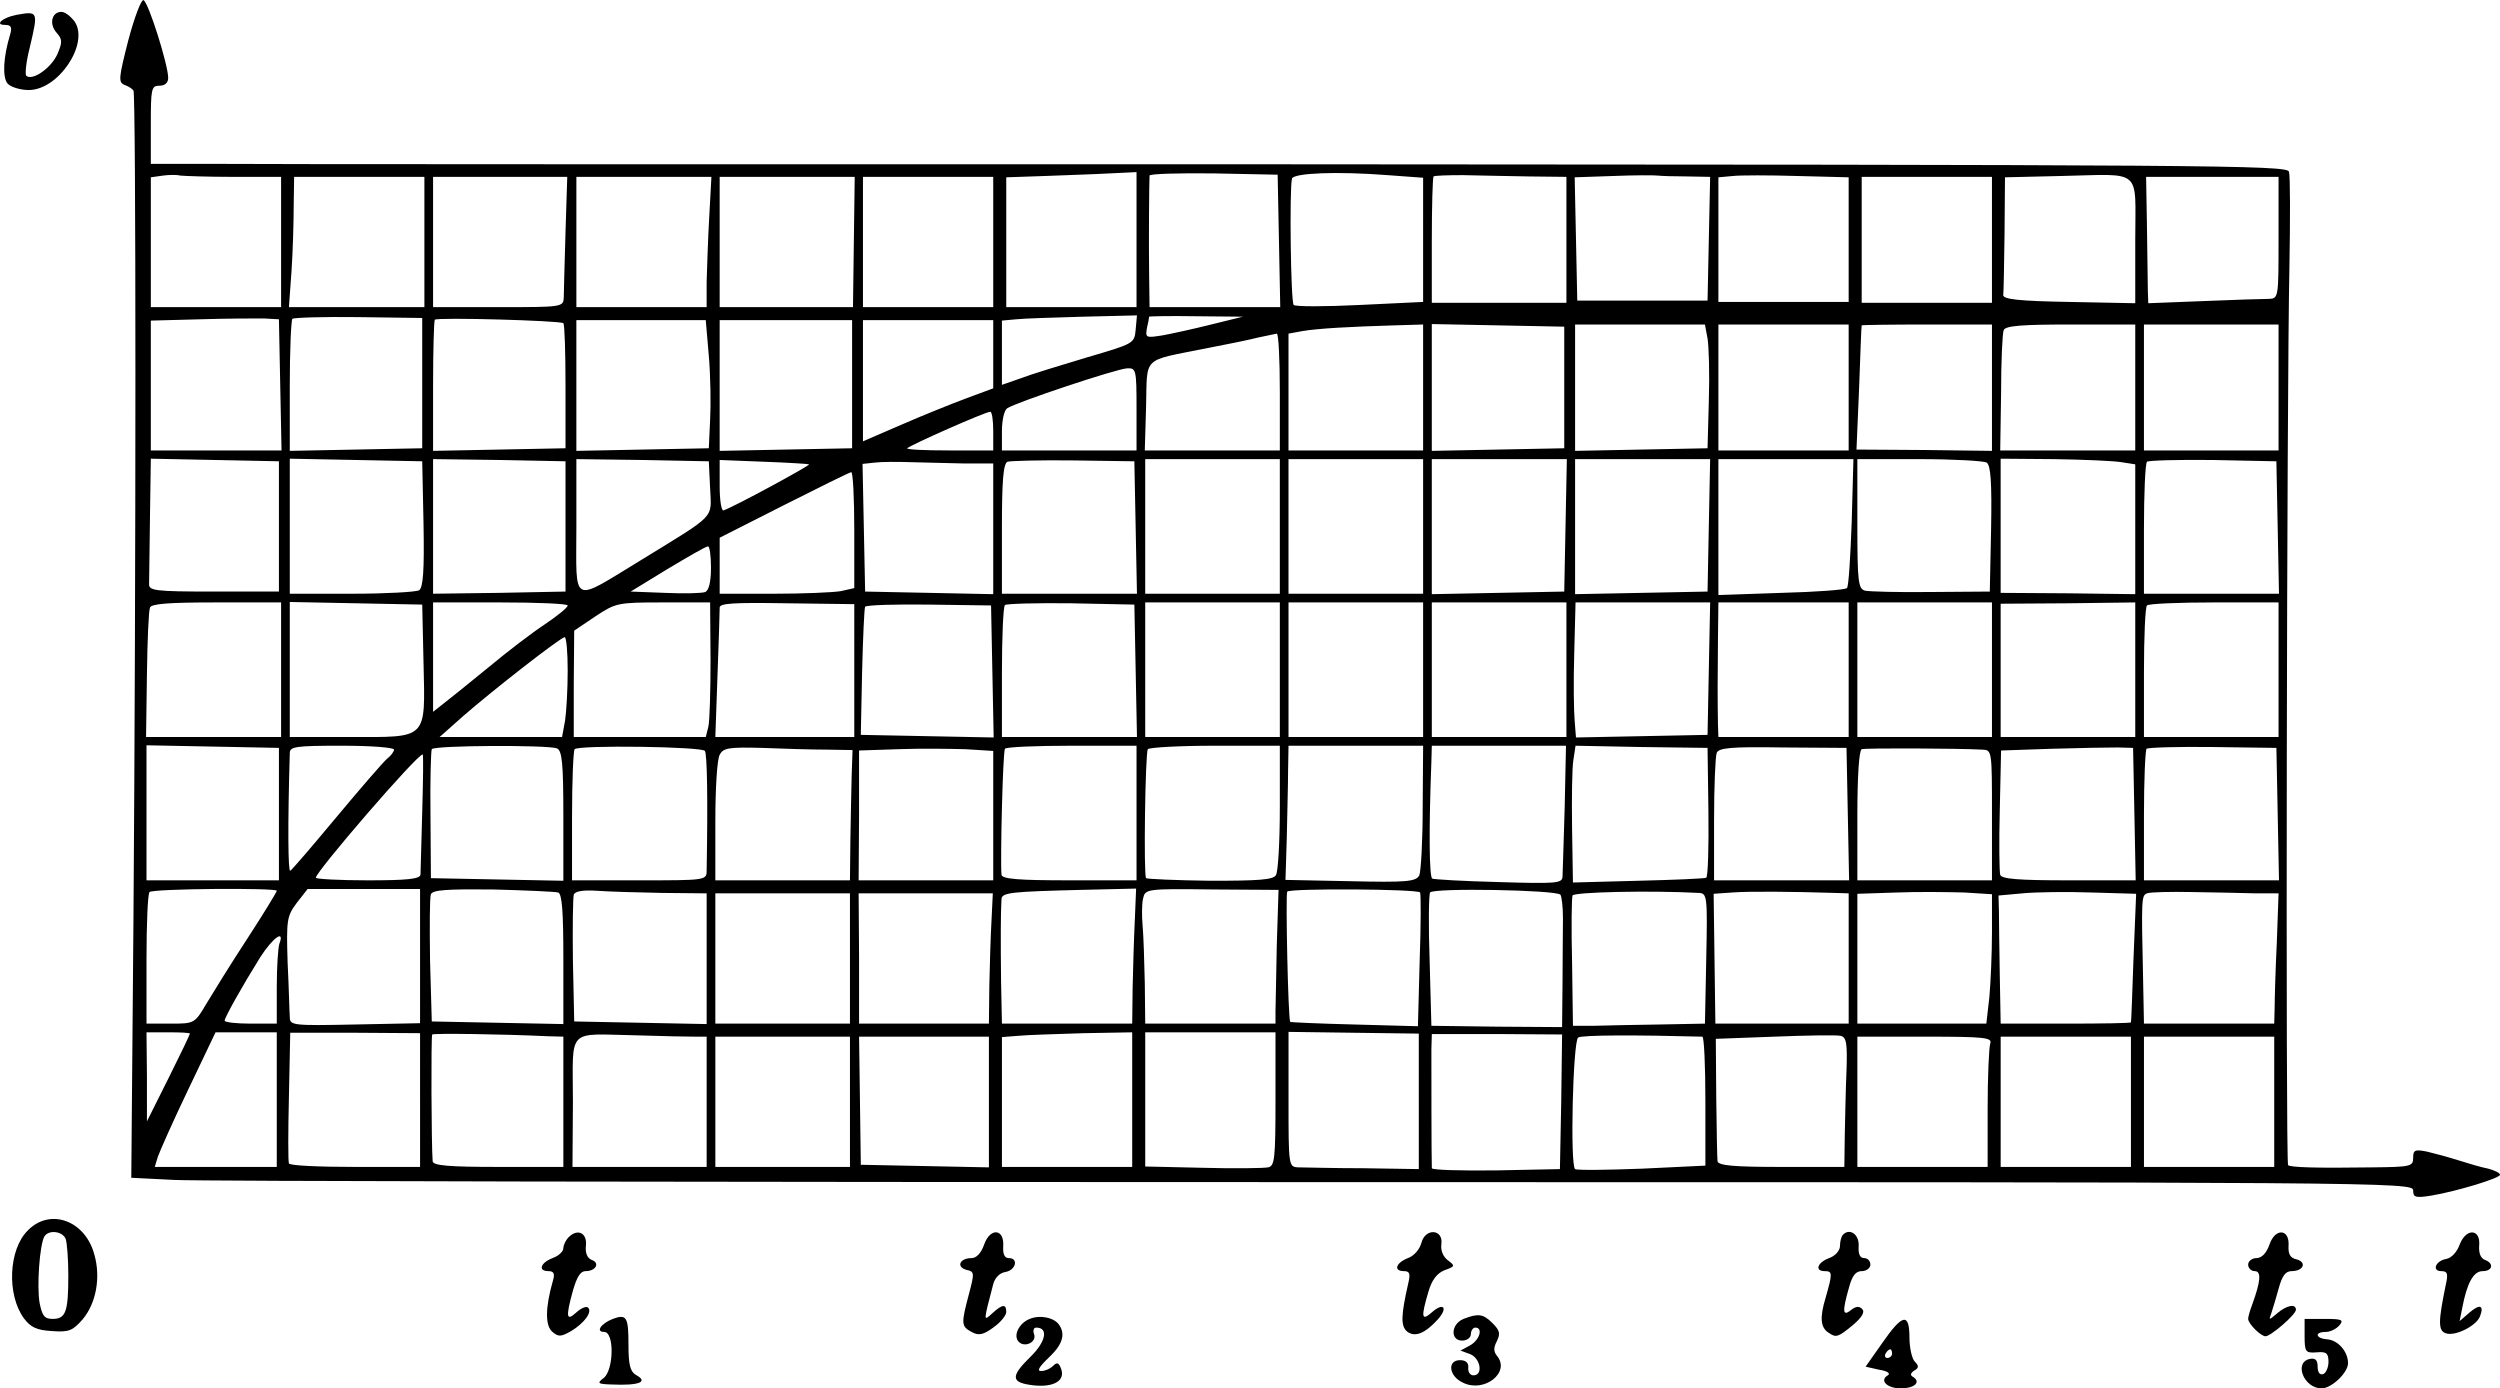 <?xml version="1.0" standalone="no"?>
<!DOCTYPE svg PUBLIC "-//W3C//DTD SVG 20010904//EN"
 "http://www.w3.org/TR/2001/REC-SVG-20010904/DTD/svg10.dtd">
<svg version="1.0" xmlns="http://www.w3.org/2000/svg"
 width="575.733pt" height="319.734pt" viewBox="0 0 575.733 319.734"
 preserveAspectRatio="xMidYMid meet">
<g transform="translate(-27.266,332.734) scale(0.1,-0.1)"
fill="#000000" stroke="none">
<path d="M568 3234 c-22 -86 -23 -96 -9 -102 9 -3 18 -9 21 -13 6 -9 6 -1105
0 -1909 l-5 -595 100 -5 c55 -3 1237 -5 2628 -5 2466 0 2527 0 2527 -19 0 -16
5 -18 42 -12 59 10 158 40 158 48 0 4 -12 10 -27 14 -16 3 -46 12 -68 19 -22
7 -55 16 -72 20 -29 6 -33 4 -33 -14 0 -20 -6 -21 -92 -22 -133 -2 -190 0
-196 5 -6 6 -3 1789 3 2066 2 113 2 213 -1 222 -4 15 -166 16 -2332 17 -1280
0 -2387 0 -2459 1 l-133 0 0 90 c0 83 1 90 20 90 13 0 20 7 20 18 0 30 -46
176 -57 179 -5 2 -21 -40 -35 -93z m243 -314 l109 0 0 -150 0 -150 -150 0
-150 0 0 149 0 150 28 4 c15 2 33 2 40 0 8 -1 63 -3 123 -3z m2079 -144 l0
-156 -150 0 -150 0 0 150 0 149 88 3 c48 2 115 4 150 6 l62 3 0 -155z m328 -3
l3 -153 -151 0 -150 0 -1 78 c-1 71 0 207 1 225 0 4 66 6 148 5 l147 -3 3
-152z m250 151 l82 -6 0 -143 0 -143 -146 -7 c-80 -4 -148 -4 -152 0 -7 6 -10
268 -4 291 4 13 104 17 220 8z m325 -3 l87 -1 0 -145 0 -145 -155 0 -155 0 0
143 c0 79 2 146 4 148 2 2 33 3 68 3 35 -1 102 -2 151 -3z m365 0 l53 -1 -3
-142 -3 -143 -150 0 -150 0 -3 142 -3 142 88 3 c49 2 95 2 103 1 8 -1 39 -2
68 -2z m372 -146 l0 -143 -150 0 -150 0 0 143 0 144 33 3 c17 2 85 2 150 0
l117 -3 0 -144z m660 -1 l0 -145 -152 3 c-115 2 -153 6 -152 16 1 6 2 70 3
142 l1 129 128 3 c191 4 172 21 172 -148z m-3940 -4 l0 -150 -156 0 -156 0 6
83 c3 45 5 112 5 150 l1 67 150 0 150 0 0 -150z m325 23 c-2 -71 -4 -138 -4
-150 -1 -23 -2 -23 -151 -23 l-150 0 0 150 0 150 154 0 155 0 -4 -127z m331
35 c-3 -51 -5 -119 -6 -150 l0 -58 -150 0 -150 0 0 150 0 150 156 0 155 0 -5
-92z m333 -58 l-2 -150 -154 0 -153 0 0 150 0 150 156 0 155 0 -2 -150z m321
0 l0 -150 -150 0 -150 0 0 150 0 150 150 0 150 0 0 -150z m2300 5 l0 -145
-150 0 -150 0 0 145 0 145 150 0 150 0 0 -145z m660 5 c0 -138 0 -140 -22
-141 -13 0 -80 -2 -150 -5 l-128 -5 -1 28 c0 15 -1 81 -2 146 l-2 117 153 0
152 0 0 -140z m-4602 -339 l3 -151 -151 0 -150 0 0 150 0 149 113 3 c61 2 128
2 147 2 l35 -2 3 -151z m327 4 l0 -150 -152 -3 -153 -3 0 149 c0 82 3 151 6
155 3 3 72 5 152 4 l147 -2 0 -150z m325 138 c3 -2 5 -68 5 -146 l0 -142 -152
-3 -153 -3 0 149 c0 82 2 151 4 153 6 6 290 -2 296 -8z m1318 -15 c-3 -32 -4
-32 -113 -64 -60 -18 -129 -39 -152 -48 l-43 -15 0 74 0 74 33 3 c17 2 87 4
155 6 l123 3 -3 -33z m174 12 c-40 -10 -90 -21 -112 -25 -38 -6 -40 -6 -36 17
3 12 5 24 5 26 1 1 49 2 109 1 l107 -1 -73 -18z m-1157 -72 c4 -46 5 -112 3
-148 l-3 -65 -152 -3 -153 -3 0 151 0 150 149 0 149 0 7 -82z m330 -66 l0
-147 -152 -3 -153 -3 0 151 0 150 153 0 152 0 0 -148z m325 69 l0 -78 -62 -23
c-35 -13 -102 -40 -150 -61 l-88 -38 0 140 0 139 150 0 150 0 0 -79z m990 -76
l0 -145 -155 0 -155 0 0 135 0 134 33 6 c36 6 109 10 210 13 l67 2 0 -145z
m325 0 l0 -140 -152 -3 -153 -3 0 146 0 146 153 -3 152 -3 0 -140z m330 113
c3 -18 5 -82 3 -143 l-3 -110 -152 -3 -153 -3 0 146 0 145 150 0 149 0 6 -32z
m325 -113 l0 -145 -150 0 -150 0 0 145 0 145 150 0 150 0 0 -145z m330 0 l0
-146 -156 2 -156 1 6 141 c3 78 5 143 6 145 0 1 68 2 150 2 l150 0 0 -145z
m330 0 l0 -145 -155 0 -156 0 2 132 c0 72 3 138 6 145 4 10 40 13 154 13 l149
0 0 -145z m330 0 l0 -145 -155 0 -155 0 0 145 0 145 155 0 155 0 0 -145z
m-2300 -10 l0 -135 -156 0 -155 0 3 102 c3 117 -11 103 138 133 47 9 101 20
120 25 19 4 38 8 43 9 4 1 7 -60 7 -134z m-330 -40 l0 -95 -155 0 -155 0 0 44
c0 25 5 48 12 53 21 14 252 91 276 92 21 1 22 -2 22 -94z m-330 -50 l0 -45
-102 0 c-56 0 -99 2 -96 5 6 7 180 84 191 84 4 1 7 -19 7 -44z m-1645 -220 l0
-150 -150 0 c-137 0 -150 2 -149 18 0 9 1 78 2 152 l2 136 148 -3 147 -3 0
-150z m333 6 c2 -109 -1 -146 -10 -153 -7 -4 -77 -8 -155 -8 l-143 0 0 155 0
156 153 -3 152 -3 3 -144z m327 -6 l0 -150 -152 -3 -153 -2 0 155 0 155 153
-2 152 -3 0 -150z m333 88 c3 -71 16 -58 -155 -163 -168 -102 -153 -110 -153
75 l0 155 153 -2 152 -3 3 -62z m228 55 c2 -3 -175 -99 -197 -106 -5 -2 -9 23
-9 56 l0 60 101 -4 c56 -2 103 -5 105 -6z m357 2 l67 0 0 -150 0 -151 -147 3
-148 3 -3 147 -3 147 28 3 c16 2 53 2 83 1 30 -1 85 -2 123 -3z m395 -147 l3
-153 -156 0 -155 0 0 149 c0 110 3 151 13 155 6 2 75 4 152 3 l140 -2 3 -152z
m332 2 l0 -155 -155 0 -155 0 0 155 0 155 155 0 155 0 0 -155z m330 0 l0 -155
-155 0 -155 0 0 155 0 155 155 0 155 0 0 -155z m328 3 l-3 -153 -152 -3 -153
-3 0 156 0 155 155 0 156 0 -3 -152z m330 0 l-3 -153 -152 -3 -153 -3 0 156 0
155 155 0 156 0 -3 -152z m329 7 c-3 -80 -7 -149 -11 -152 -4 -4 -72 -9 -151
-11 l-145 -5 0 157 0 156 156 0 155 0 -4 -145z m311 137 c9 -7 12 -44 10 -153
l-3 -144 -135 -1 c-74 -1 -143 1 -152 3 -16 4 -18 20 -18 154 l0 149 143 0
c78 0 148 -4 155 -8z m310 1 l32 -5 0 -149 0 -150 -155 2 -155 1 0 154 0 155
123 -1 c67 -1 137 -4 155 -7z m360 -150 l3 -153 -156 0 -155 0 0 148 c0 82 3
152 7 156 4 3 72 5 152 4 l146 -3 3 -152z m-3278 -7 l0 -133 -31 -7 c-17 -3
-87 -6 -155 -6 l-124 0 0 64 0 65 148 75 c81 41 150 75 155 76 4 0 7 -60 7
-134z m-330 -86 c0 -33 -5 -52 -13 -56 -8 -3 -49 -4 -93 -2 l-79 3 85 52 c47
28 88 52 93 52 4 1 7 -22 7 -49z m-990 -235 l0 -155 -156 0 -155 0 2 143 c1
78 4 148 7 155 3 9 43 12 153 12 l149 0 0 -155z m328 16 c4 -179 11 -171 -170
-171 l-138 0 0 155 0 156 153 -3 152 -3 3 -134z m332 132 c0 -5 -24 -24 -52
-43 -29 -19 -88 -64 -131 -100 -44 -36 -90 -73 -103 -83 l-24 -19 0 126 0 126
155 0 c85 0 155 -3 155 -7z m329 -124 c0 -72 -2 -142 -5 -155 l-6 -24 -152 0
-152 0 0 123 1 122 49 33 c47 31 51 32 156 32 l108 0 1 -131z m331 -26 l0
-153 -160 0 -160 0 5 142 c3 78 5 148 5 156 0 10 30 12 155 10 l155 -2 0 -153z
m318 -2 l3 -152 -153 3 -153 3 3 144 c2 80 5 148 7 151 3 4 69 6 147 5 l143
-2 3 -152z m330 2 l3 -153 -156 0 -155 0 0 148 c0 82 3 152 7 156 4 3 72 5
152 4 l146 -3 3 -152z m332 2 l0 -155 -155 0 -155 0 0 155 0 155 155 0 155 0
0 -155z m330 0 l0 -155 -155 0 -155 0 0 155 0 155 155 0 155 0 0 -155z m330 0
l0 -155 -155 0 -155 0 0 155 0 155 155 0 155 0 0 -155z m328 3 l-3 -153 -151
-3 -152 -3 -3 38 c-2 21 -3 91 -1 156 l3 117 155 0 155 0 -3 -152z m322 -3 l0
-155 -150 0 -150 0 -1 28 c-1 51 -1 117 0 200 l1 82 150 0 150 0 0 -155z m330
0 l0 -155 -155 0 -155 0 0 155 0 155 155 0 155 0 0 -155z m330 0 l0 -155 -155
0 -155 0 0 153 0 154 155 1 155 2 0 -155z m330 0 l0 -155 -155 0 -155 0 0 148
c0 82 3 152 7 155 3 4 73 7 155 7 l148 0 0 -155z m-3940 -2 c0 -43 -3 -95 -6
-115 l-7 -38 -141 0 -141 0 54 48 c70 61 224 181 234 182 4 0 7 -35 7 -77z
m-665 -330 l0 -153 -152 0 -153 0 0 155 0 156 153 -3 152 -3 0 -152z m265 148
c0 -5 -8 -15 -17 -22 -9 -8 -61 -68 -116 -134 -55 -66 -102 -121 -106 -123 -5
-2 -6 103 -1 271 0 15 13 17 120 17 66 0 120 -4 120 -9z m375 3 c12 -5 15 -33
15 -155 l0 -150 -152 3 -153 3 -1 145 c-1 80 1 148 3 152 5 9 266 10 288 2z
m341 -6 c5 -8 7 -105 4 -275 0 -23 -1 -23 -155 -23 l-155 0 0 148 c0 82 3 151
6 154 10 10 294 6 300 -4z m280 3 l60 -1 -2 -57 c-1 -32 -2 -100 -3 -150 l-1
-93 -155 0 -155 0 0 136 c0 74 4 143 10 153 8 16 21 18 97 16 49 -2 115 -4
149 -4z m384 -152 l0 -149 -155 0 -155 0 1 150 0 149 90 3 c50 2 119 1 155 0
l64 -4 0 -149z m330 6 l0 -155 -155 0 c-117 0 -155 3 -156 13 -3 31 3 283 8
290 2 4 71 7 154 7 l149 0 0 -155z m330 13 c0 -79 -4 -149 -9 -156 -6 -11 -42
-13 -151 -13 -79 1 -146 4 -148 6 -6 6 -2 287 4 297 3 4 72 8 155 8 l149 0 0
-142z m329 0 c0 -77 -4 -148 -8 -157 -8 -14 -30 -16 -159 -13 l-149 3 3 97 c1
53 3 123 3 155 l1 57 155 0 155 0 -1 -142z m327 0 c-2 -79 -5 -151 -5 -160 -1
-15 -16 -16 -147 -12 -80 2 -149 6 -153 8 -7 4 -8 112 -2 269 l1 37 155 0 154
0 -3 -142z m331 -10 c1 -81 -1 -149 -5 -152 -4 -2 -74 -5 -157 -7 l-150 -4 -2
125 c-1 69 0 140 3 157 l5 33 152 -3 152 -2 2 -147z m321 -5 l3 -153 -156 0
-155 0 0 139 c0 77 3 146 6 154 4 12 31 15 152 13 l147 -1 3 -152z m310 148
c22 -1 22 -2 22 -151 l0 -150 -155 0 -155 0 0 149 c0 91 4 151 10 153 9 3 220
2 278 -1z m350 -148 l3 -153 -155 0 c-114 0 -155 3 -157 13 -2 6 -3 74 -1 149
l3 137 117 4 c64 2 133 3 152 3 l35 -1 3 -152z m330 0 l3 -153 -156 0 -155 0
0 148 c0 82 3 151 6 155 4 3 72 5 153 4 l146 -2 3 -152z m-4273 5 c-2 -73 -4
-139 -4 -145 -1 -10 -32 -13 -121 -13 -66 0 -120 3 -120 6 0 14 233 284 246
284 2 0 1 -60 -1 -132z m-335 -182 c0 -3 -30 -52 -67 -109 -38 -58 -80 -126
-95 -151 -27 -46 -28 -46 -83 -46 l-55 0 0 148 c0 82 3 152 7 155 7 8 293 10
293 3z m330 -150 l0 -155 -150 -3 c-144 -3 -150 -2 -150 17 -1 11 -2 67 -5
125 -3 99 -2 107 21 138 l25 32 130 0 129 0 0 -154z m318 146 c9 -3 12 -43 12
-153 l0 -150 -152 3 -151 3 -4 140 c-1 77 -1 146 2 153 4 10 37 12 142 11 76
-2 144 -5 151 -7z m240 -1 l102 -1 0 -150 0 -151 -152 3 -153 3 -3 140 c-1 76
0 145 2 152 3 8 21 11 53 9 26 -2 94 -4 151 -5z m1088 -63 c-2 -40 -4 -110 -5
-155 l-1 -83 -150 0 -150 0 -2 98 c-1 88 -1 158 1 189 1 15 24 17 183 21 l127
3 -3 -73z m327 -56 c-1 -70 -3 -139 -3 -154 l0 -28 -150 0 -150 0 -1 93 c-1
50 -3 110 -5 132 -2 22 -2 50 1 63 5 22 7 23 159 21 l153 -1 -4 -126z m330
120 c2 -4 2 -75 -1 -158 l-4 -150 -147 4 c-80 2 -147 5 -147 6 -5 5 -11 295
-7 300 9 8 302 6 306 -2z m323 -5 c3 -3 6 -28 6 -54 0 -26 -1 -94 -1 -150 l-1
-101 -150 1 -151 2 -4 149 c-3 81 -2 153 1 158 7 11 289 6 300 -5z m319 4 c19
-1 20 -7 17 -151 l-3 -150 -105 -2 c-57 -1 -125 -2 -151 -3 l-48 0 -2 145 c-2
80 -1 150 1 155 3 8 178 12 291 6z m313 0 l32 -1 0 -150 0 -150 -153 0 -154 0
-2 149 -2 150 43 3 c38 3 142 2 236 -1z m362 -90 c0 -49 -3 -116 -6 -150 l-7
-61 -148 0 -149 0 0 150 0 149 91 3 c49 2 119 1 155 0 l64 -4 0 -87z m326 -59
c-3 -81 -5 -148 -6 -149 0 -2 -67 -3 -150 -3 l-150 0 -2 110 c-1 61 -2 127 -2
148 l-1 37 55 5 c30 3 102 4 159 2 l103 -3 -6 -147z m282 148 l52 0 -4 -112
c-3 -62 -5 -130 -5 -150 l-1 -38 -150 0 -150 0 -2 103 c-4 184 -4 192 9 197 7
3 54 4 105 3 51 -1 117 -2 146 -3z m-3238 -150 l0 -150 -155 0 -155 0 0 150 0
150 155 0 155 0 0 -150z m326 88 c-2 -35 -4 -102 -5 -150 l-1 -88 -150 0 -149
0 0 150 -1 150 155 0 154 0 -3 -62z m-1640 -54 c-3 -9 -6 -54 -6 -100 l0 -84
-60 0 c-33 0 -60 3 -60 7 0 7 39 77 82 146 29 45 57 65 44 31z m-206 -207 c0
-2 -22 -48 -49 -102 l-50 -100 0 103 -1 102 50 0 c28 0 50 -1 50 -3z m200
-152 l0 -155 -141 0 -140 0 7 23 c4 12 35 82 70 155 l63 132 70 0 71 0 0 -155z
m330 -1 l0 -154 -149 0 c-83 0 -151 3 -153 8 -2 4 -2 73 0 154 l3 147 150 0
149 -1 0 -154z m293 147 l37 -1 0 -150 0 -150 -150 0 c-113 0 -150 3 -151 13
-3 37 -4 289 -1 292 3 3 160 1 265 -4z m340 -1 l27 0 0 -150 0 -150 -155 0
-154 0 1 149 c0 175 -17 157 148 154 58 -2 117 -3 133 -3z m1007 -145 l0 -155
-150 0 -150 0 0 149 0 150 38 3 c20 2 88 4 150 6 l112 2 0 -155z m330 1 c0
-138 -2 -154 -17 -157 -10 -2 -78 -3 -150 -1 l-133 3 0 155 0 154 150 0 150 0
0 -154z m330 -5 l0 -156 -127 2 c-71 0 -138 2 -150 2 -23 1 -23 2 -23 157 l0
155 150 -2 150 -2 0 -156z m328 -1 l-3 -155 -147 -3 c-82 -1 -148 1 -148 5 -1
20 -1 242 -1 274 l1 35 150 0 150 -1 -2 -155z m325 150 c4 0 7 -67 7 -148 l0
-149 -146 -7 c-80 -3 -149 -4 -154 -1 -12 8 -5 295 7 303 9 6 136 6 286 2z
m332 -78 c-2 -42 -3 -110 -4 -149 l-1 -73 -145 0 c-108 0 -145 3 -147 13 -1 6
-2 73 -3 147 l-1 135 135 5 c75 3 143 4 152 2 14 -3 16 -17 14 -80z m-2295
-72 l0 -150 -155 0 -155 0 0 150 0 150 155 0 155 0 0 -150z m320 0 l0 -151
-147 3 -148 3 -2 148 -2 147 149 0 150 0 0 -150z m2306 134 c-3 -9 -6 -76 -6
-150 l0 -134 -150 0 -150 0 0 150 0 150 156 0 c138 0 155 -2 150 -16z m324
-134 l0 -150 -150 0 -150 0 0 150 0 150 150 0 150 0 0 -150z m330 0 l0 -150
-150 0 -150 0 0 150 0 150 150 0 150 0 0 -150z"/>
<path d="M310 3293 c-31 -6 -51 -23 -26 -23 14 0 17 -5 12 -22 -16 -53 -18
-98 -6 -113 7 -8 29 -15 49 -15 68 0 139 106 106 157 -9 12 -22 23 -31 23 -22
0 -29 -28 -11 -48 13 -15 14 -21 2 -49 -14 -32 -58 -63 -72 -50 -3 4 0 33 8
64 20 85 20 85 -31 76z"/>
<path d="M337 494 c-45 -44 -49 -149 -9 -203 15 -20 29 -27 64 -29 40 -3 48 1
71 27 31 37 42 96 27 149 -21 79 -102 108 -153 56z m87 -20 c3 -9 6 -46 6 -84
0 -84 -6 -100 -36 -100 -19 0 -24 7 -30 36 -7 38 0 136 11 154 10 16 42 12 49
-6z"/>
<path d="M1582 478 c-6 -6 -12 -18 -12 -25 0 -8 -11 -18 -25 -23 -28 -11 -34
-30 -9 -30 12 0 15 -6 10 -22 -18 -63 -18 -104 -1 -118 14 -12 20 -11 43 2 31
19 49 44 39 54 -4 4 -16 -1 -27 -11 -23 -21 -25 -12 -8 50 9 31 17 45 29 45
24 0 34 19 14 26 -10 4 -15 16 -13 33 3 29 -19 40 -40 19z"/>
<path d="M2539 461 c-7 -20 -18 -31 -29 -31 -27 0 -36 -20 -12 -27 19 -4 19
-7 6 -56 -18 -68 -18 -74 6 -87 16 -9 27 -7 50 10 17 12 30 28 30 36 0 19 -9
18 -32 -3 -21 -19 -21 -21 2 67 4 15 15 26 28 28 24 4 31 32 8 32 -10 0 -14 9
-13 27 3 41 -30 44 -44 4z"/>
<path d="M3546 465 c-4 -15 -17 -30 -31 -35 -28 -11 -34 -30 -9 -30 13 0 15
-6 10 -27 -17 -75 -18 -99 -3 -112 18 -14 41 -5 71 28 24 27 13 40 -14 16 -24
-21 -25 -11 -8 47 8 28 20 43 37 50 25 9 25 10 8 23 -11 8 -17 23 -15 37 5 35
-37 38 -46 3z"/>
<path d="M4517 484 c-4 -4 -7 -16 -7 -26 0 -11 -11 -23 -25 -28 -27 -10 -34
-30 -10 -30 18 0 18 -5 2 -61 -14 -46 -12 -69 7 -81 17 -12 22 -10 56 18 21
18 28 30 21 37 -7 7 -15 6 -26 -3 -19 -15 -20 -3 -4 53 7 26 15 37 29 37 11 0
20 7 20 15 0 8 -6 15 -14 15 -10 0 -14 9 -13 27 2 27 -20 43 -36 27z"/>
<path d="M5499 461 c-7 -20 -18 -31 -30 -31 -10 0 -19 -7 -19 -15 0 -8 7 -15
15 -15 16 0 14 -23 -6 -78 -5 -13 -9 -27 -9 -32 0 -11 29 -40 40 -40 12 0 70
50 70 61 0 15 -22 10 -43 -8 -19 -16 -20 -17 -14 -1 3 9 11 35 17 57 8 30 16
41 30 41 27 0 36 20 12 27 -15 3 -20 12 -19 31 3 40 -31 42 -44 3z"/>
<path d="M5937 461 c-6 -17 -19 -31 -31 -33 -24 -4 -34 -28 -11 -28 14 0 16
-6 10 -32 -17 -83 -18 -105 0 -111 20 -8 70 16 79 39 10 26 -1 29 -25 8 l-22
-19 6 30 c11 58 26 85 47 85 23 0 27 18 5 26 -10 4 -14 16 -13 32 4 40 -30 42
-45 3z"/>
<path d="M1684 290 c-28 -11 -40 -30 -20 -30 24 0 22 -88 -1 -106 -16 -12 -14
-14 17 -15 65 -3 87 6 57 22 -13 8 -17 23 -17 69 0 64 -4 72 -36 60z"/>
<path d="M2644 290 c-25 -10 -39 -39 -25 -53 14 -14 42 0 35 18 -3 8 -1 15 5
15 29 0 22 -33 -13 -67 -47 -46 -46 -60 7 -66 47 -5 74 11 63 39 -5 13 -9 15
-18 6 -7 -7 -19 -12 -28 -12 -10 0 -4 10 18 31 31 29 39 53 24 75 -11 17 -44
24 -68 14z"/>
<path d="M3643 290 c-29 -12 -31 -50 -3 -50 11 0 20 7 20 15 0 8 5 15 10 15
19 0 10 -29 -12 -41 l-22 -12 22 -8 c24 -9 31 -49 8 -49 -8 0 -13 8 -12 18 1
11 -6 17 -19 17 -30 0 -26 -37 7 -52 49 -24 110 24 78 62 -8 10 -8 19 0 34 8
17 7 24 -10 41 -22 22 -33 23 -67 10z"/>
<path d="M4607 234 l-38 -54 31 -7 c20 -3 27 -9 20 -13 -20 -12 -1 -30 30 -30
31 0 47 14 29 26 -8 4 -7 9 2 15 11 6 11 11 1 21 -6 6 -12 31 -12 55 0 58 -16
55 -63 -13z m23 -24 c0 -5 -5 -10 -11 -10 -5 0 -7 5 -4 10 3 6 8 10 11 10 2 0
4 -4 4 -10z"/>
<path d="M5580 251 c0 -37 2 -40 28 -38 22 2 27 -2 27 -22 0 -13 -6 -26 -12
-28 -8 -3 -13 4 -13 17 0 15 -5 20 -17 18 -39 -7 -15 -68 26 -68 23 0 61 36
61 58 0 27 -23 53 -48 55 -27 2 -30 17 -3 17 10 0 24 7 31 15 11 13 6 15 -34
15 l-46 0 0 -39z"/>
</g>
</svg>
